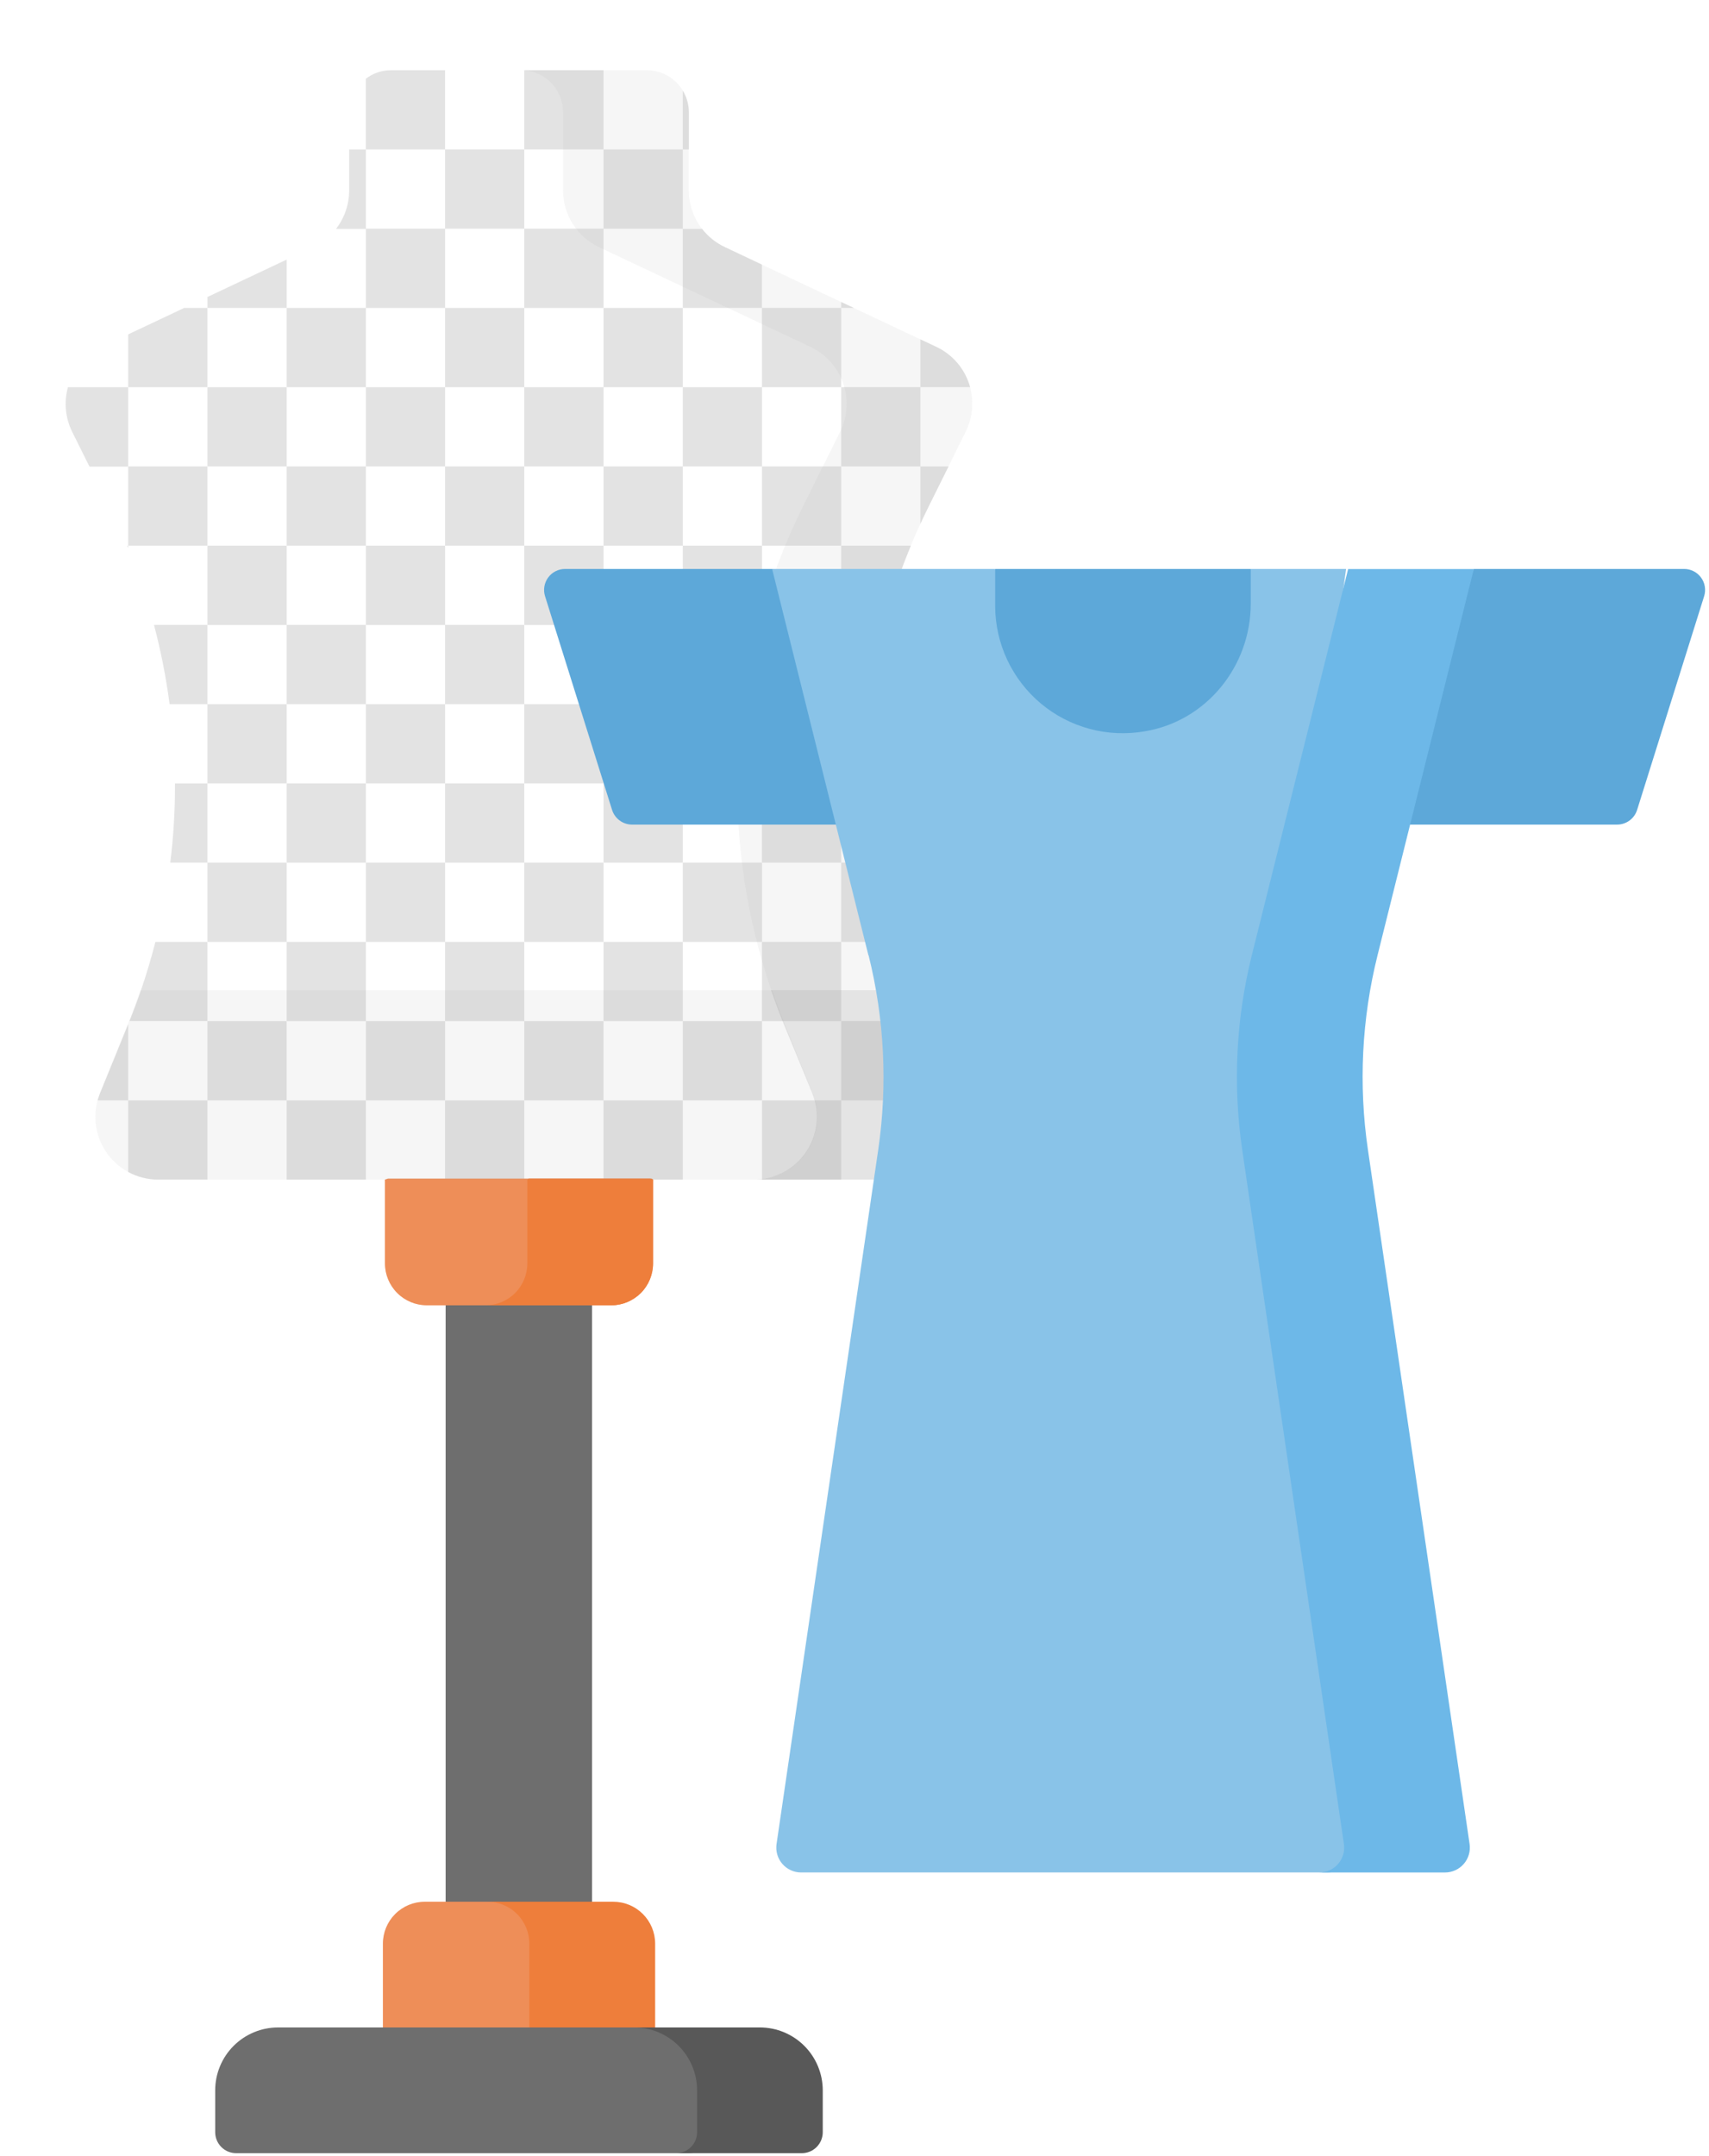 <svg width="111" height="140" viewBox="0 0 111 140" fill="none" xmlns="http://www.w3.org/2000/svg">
<g filter="url(#filter0_d)">
<path d="M62.731 28.033C62.973 27.546 63.116 27.017 63.15 26.474C63.185 25.932 63.111 25.388 62.932 24.875C62.754 24.362 62.475 23.889 62.111 23.485C61.748 23.081 61.308 22.754 60.816 22.522L47.08 16.045C46.378 15.715 45.786 15.191 45.371 14.537C44.957 13.882 44.737 13.122 44.739 12.347V7.28C44.739 6.559 44.453 5.868 43.944 5.358C43.435 4.848 42.744 4.561 42.023 4.559H25.397C24.675 4.559 23.983 4.846 23.473 5.356C22.963 5.867 22.676 6.559 22.676 7.28V12.355C22.678 13.13 22.459 13.889 22.044 14.544C21.63 15.199 21.037 15.723 20.336 16.053L6.604 22.522C6.113 22.754 5.672 23.081 5.309 23.485C4.946 23.889 4.667 24.362 4.489 24.875C4.311 25.389 4.237 25.932 4.272 26.474C4.307 27.017 4.449 27.547 4.692 28.033L7.096 32.862C9.504 37.704 10.926 42.976 11.28 48.373C11.635 53.769 10.914 59.182 9.159 64.297C8.907 65.032 8.634 65.759 8.34 66.479L6.507 70.97C6.254 71.59 6.157 72.263 6.225 72.929C6.294 73.595 6.525 74.234 6.898 74.79C7.272 75.346 7.776 75.802 8.367 76.117C8.958 76.431 9.617 76.596 10.287 76.597H57.142C57.811 76.596 58.47 76.431 59.061 76.116C59.651 75.801 60.155 75.345 60.528 74.789C60.901 74.233 61.132 73.594 61.199 72.928C61.267 72.262 61.17 71.59 60.916 70.97L59.083 66.479C58.789 65.759 58.516 65.032 58.264 64.297C56.509 59.182 55.787 53.769 56.142 48.372C56.496 42.976 57.92 37.703 60.33 32.862L62.731 28.033Z" fill="white"/>
</g>
<path d="M39.199 45.721H34.053V50.867H39.199V45.721Z" fill="#E3E3E3"/>
<path d="M39.199 35.432H34.053V40.578H39.199V35.432Z" fill="#E3E3E3"/>
<path d="M44.346 50.867H39.2V56.013H44.346V50.867Z" fill="#E3E3E3"/>
<path d="M44.346 40.575H39.2V45.721H44.346V40.575Z" fill="#E3E3E3"/>
<path d="M34.053 40.575H28.907V45.721H34.053V40.575Z" fill="#E3E3E3"/>
<path d="M34.053 50.867H28.907V56.013H34.053V50.867Z" fill="#E3E3E3"/>
<path d="M39.199 25.14H34.053V30.286H39.199V25.14Z" fill="#E3E3E3"/>
<path d="M39.199 4.559H34.946H34.053V9.705H39.199V4.559Z" fill="#E3E3E3"/>
<path d="M10.001 40.575C10.449 42.267 10.788 43.986 11.015 45.721H13.472V40.575H10.001Z" fill="#E3E3E3"/>
<path d="M8.327 35.589V35.432H8.26C8.281 35.485 8.305 35.535 8.327 35.589Z" fill="#E3E3E3"/>
<path d="M11.364 50.867C11.373 52.587 11.271 54.306 11.06 56.013H13.472V50.867H11.364Z" fill="#E3E3E3"/>
<path d="M18.619 16.856L13.473 19.284V19.994H18.619V16.856Z" fill="#E3E3E3"/>
<path d="M10.094 61.159C9.824 62.216 9.512 63.261 9.158 64.295C8.926 64.968 8.675 65.639 8.408 66.302H13.472V61.159H10.094Z" fill="#E3E3E3"/>
<path d="M4.414 25.14C4.143 26.11 4.242 27.145 4.692 28.046L5.812 30.299H8.327V25.14H4.414Z" fill="#E3E3E3"/>
<path d="M6.504 70.967C6.44 71.124 6.386 71.284 6.343 71.448H8.327V66.503L6.504 70.967Z" fill="#E3E3E3"/>
<path d="M22.678 9.705V12.347C22.682 13.257 22.382 14.142 21.825 14.862H23.764V9.705H22.678Z" fill="#E3E3E3"/>
<path d="M44.346 71.448H39.2V76.594H44.346V71.448Z" fill="#E3E3E3"/>
<path d="M34.053 71.448H28.907V76.594H34.053V71.448Z" fill="#E3E3E3"/>
<path d="M23.764 71.448H18.618V76.594H23.764V71.448Z" fill="#E3E3E3"/>
<path d="M8.326 76.1C8.927 76.426 9.6 76.596 10.284 76.594H13.472V71.448H8.326V76.1Z" fill="#E3E3E3"/>
<path d="M54.634 19.609V19.994H55.458L54.634 19.609Z" fill="#E3E3E3"/>
<path d="M56.058 50.867C56.066 49.146 56.182 47.428 56.406 45.721H54.634V50.867H56.058Z" fill="#E3E3E3"/>
<path d="M57.421 40.575C57.886 38.824 58.467 37.106 59.162 35.432H54.634V40.575H57.421Z" fill="#E3E3E3"/>
<path d="M59.78 25.14H54.634V30.286H59.78V25.14Z" fill="#E3E3E3"/>
<path d="M57.328 61.159C56.897 59.466 56.574 57.747 56.361 56.013H54.634V61.159H57.328Z" fill="#E3E3E3"/>
<path d="M61.08 71.448H59.78V75.619C60.37 75.118 60.805 74.46 61.035 73.722C61.265 72.984 61.281 72.195 61.08 71.448Z" fill="#E3E3E3"/>
<path d="M59.78 71.448V68.183L59.082 66.477C59.059 66.418 59.037 66.36 59.016 66.302H54.634V71.448H59.78Z" fill="#E3E3E3"/>
<path d="M28.907 4.559H25.396C24.805 4.559 24.231 4.753 23.761 5.111V9.705H28.907V4.559Z" fill="#E3E3E3"/>
<path d="M44.744 7.28C44.741 6.786 44.603 6.302 44.345 5.88V9.705H44.744V7.28Z" fill="#E3E3E3"/>
<path d="M44.346 30.286H39.2V35.432H44.346V30.286Z" fill="#E3E3E3"/>
<path d="M60.33 32.864L61.611 30.286H59.78V34.019C59.957 33.63 60.139 33.247 60.33 32.864Z" fill="#E3E3E3"/>
<path d="M18.619 25.14H13.473V30.286H18.619V25.14Z" fill="#E3E3E3"/>
<path d="M60.816 22.522L59.78 22.034V25.14H63.011C62.856 24.571 62.58 24.042 62.201 23.59C61.822 23.138 61.349 22.774 60.816 22.522Z" fill="#E3E3E3"/>
<path d="M13.472 19.994H11.966L8.326 21.711V25.14H13.472V19.994Z" fill="#E3E3E3"/>
<path d="M44.346 9.705H39.2V14.851H44.346V9.705Z" fill="#E3E3E3"/>
<path d="M54.634 61.159H49.488V66.305H54.634V61.159Z" fill="#E3E3E3"/>
<path d="M49.489 19.994V17.181L47.085 16.045C46.503 15.773 45.995 15.368 45.6 14.862H44.345V19.994H49.489Z" fill="#E3E3E3"/>
<path d="M28.91 14.851H23.765V19.997H28.91V14.851Z" fill="#E3E3E3"/>
<path d="M34.053 9.705H28.907V14.851H34.053V9.705Z" fill="#E3E3E3"/>
<path d="M54.634 19.994H49.488V25.14H54.634V19.994Z" fill="#E3E3E3"/>
<path d="M54.634 40.575H49.488V45.721H54.634V40.575Z" fill="#E3E3E3"/>
<path d="M54.634 50.867H49.488V56.013H54.634V50.867Z" fill="#E3E3E3"/>
<path d="M54.634 30.286H49.488V35.432H54.634V30.286Z" fill="#E3E3E3"/>
<path d="M23.764 19.994H18.618V25.14H23.764V19.994Z" fill="#E3E3E3"/>
<path d="M49.491 66.302H44.345V71.448H49.491V66.302Z" fill="#E3E3E3"/>
<path d="M28.91 66.302H23.765V71.448H28.91V66.302Z" fill="#E3E3E3"/>
<path d="M39.199 66.302H34.053V71.448H39.199V66.302Z" fill="#E3E3E3"/>
<path d="M49.491 71.448V76.594H49.52H54.634V71.448H49.491Z" fill="#E3E3E3"/>
<path d="M18.619 45.721H13.473V50.867H18.619V45.721Z" fill="#E3E3E3"/>
<path d="M13.472 30.286H8.326V35.432H13.472V30.286Z" fill="#E3E3E3"/>
<path d="M18.619 35.432H13.473V40.578H18.619V35.432Z" fill="#E3E3E3"/>
<path d="M18.619 56.013H13.473V61.159H18.619V56.013Z" fill="#E3E3E3"/>
<path d="M18.619 66.302H13.473V71.448H18.619V66.302Z" fill="#E3E3E3"/>
<path d="M49.491 25.14H44.345V30.286H49.491V25.14Z" fill="#E3E3E3"/>
<path d="M49.491 45.721H44.345V50.867H49.491V45.721Z" fill="#E3E3E3"/>
<path d="M49.491 35.432H44.345V40.578H49.491V35.432Z" fill="#E3E3E3"/>
<path d="M34.053 30.286H28.907V35.432H34.053V30.286Z" fill="#E3E3E3"/>
<path d="M49.491 56.013H44.345V61.159H49.491V56.013Z" fill="#E3E3E3"/>
<path d="M28.91 35.432H23.765V40.578H28.91V35.432Z" fill="#E3E3E3"/>
<path d="M39.199 56.013H34.053V61.159H39.199V56.013Z" fill="#E3E3E3"/>
<path d="M28.91 45.721H23.765V50.867H28.91V45.721Z" fill="#E3E3E3"/>
<path d="M44.346 19.994H39.2V25.14H44.346V19.994Z" fill="#E3E3E3"/>
<path d="M28.91 56.013H23.765V61.159H28.91V56.013Z" fill="#E3E3E3"/>
<path d="M34.053 19.994H28.907V25.14H34.053V19.994Z" fill="#E3E3E3"/>
<path d="M23.764 40.575H18.618V45.721H23.764V40.575Z" fill="#E3E3E3"/>
<path d="M23.764 50.867H18.618V56.013H23.764V50.867Z" fill="#E3E3E3"/>
<path d="M23.764 61.159H18.618V66.305H23.764V61.159Z" fill="#E3E3E3"/>
<path d="M34.053 61.159H28.907V66.305H34.053V61.159Z" fill="#E3E3E3"/>
<path d="M23.764 30.286H18.618V35.432H23.764V30.286Z" fill="#E3E3E3"/>
<path d="M44.346 61.159H39.2V66.305H44.346V61.159Z" fill="#E3E3E3"/>
<path d="M39.199 14.851H34.053V19.997H39.199V14.851Z" fill="#E3E3E3"/>
<path d="M28.91 25.14H23.765V30.286H28.91V25.14Z" fill="#E3E3E3"/>
<path d="M28.944 123.483L33.699 128.309L38.454 123.483V84.759L33.85 81.613L28.944 84.759V123.483Z" fill="#6E6E6E"/>
<path d="M24.869 131.648L33.713 135.73L34.939 131.648V126.204C34.939 125.482 34.652 124.79 34.142 124.28C33.631 123.77 32.939 123.483 32.218 123.483H27.584C26.863 123.484 26.173 123.772 25.664 124.282C25.155 124.792 24.869 125.483 24.869 126.204V131.648Z" fill="#EE8E58"/>
<path d="M42.552 126.204V131.648L38.098 135.73L34.379 131.648V126.204C34.379 125.482 34.092 124.79 33.582 124.28C33.071 123.77 32.379 123.483 31.658 123.483H39.82C40.179 123.482 40.533 123.551 40.865 123.687C41.196 123.823 41.497 124.023 41.751 124.276C42.005 124.529 42.206 124.829 42.344 125.16C42.481 125.491 42.552 125.846 42.552 126.204Z" fill="#EE7E3B"/>
<path d="M25.199 76.528L25.001 76.594V82.036C25.001 82.757 25.288 83.45 25.798 83.96C26.308 84.47 27 84.757 27.722 84.757H39.696C40.418 84.757 41.11 84.47 41.62 83.96C42.131 83.45 42.417 82.757 42.417 82.036V76.594L42.224 76.528H25.199Z" fill="#EE8E58"/>
<path d="M34.341 76.528L34.251 76.594V82.036C34.251 82.757 33.965 83.45 33.454 83.96C32.944 84.47 32.252 84.757 31.53 84.757H39.696C40.417 84.757 41.109 84.47 41.62 83.96C42.13 83.45 42.416 82.757 42.416 82.036V76.594L42.321 76.528H34.341Z" fill="#EE7E3B"/>
<path opacity="0.2" d="M52.162 32.864C49.753 37.706 48.33 42.978 47.975 48.375C47.62 53.771 48.342 59.184 50.097 64.3H58.257C56.5 59.185 55.778 53.771 56.133 48.375C56.488 42.978 57.912 37.706 60.322 32.864L62.721 28.033C62.963 27.547 63.106 27.017 63.141 26.476C63.176 25.933 63.103 25.39 62.925 24.877C62.748 24.364 62.469 23.891 62.107 23.487C61.744 23.082 61.305 22.755 60.814 22.522L47.077 16.045C46.376 15.715 45.783 15.191 45.369 14.537C44.954 13.882 44.735 13.122 44.737 12.347V7.28C44.736 6.559 44.45 5.868 43.94 5.358C43.43 4.848 42.739 4.561 42.019 4.559H33.851C34.572 4.559 35.264 4.846 35.775 5.356C36.285 5.867 36.572 6.559 36.572 7.28V12.355C36.57 13.13 36.789 13.889 37.204 14.544C37.618 15.199 38.211 15.723 38.912 16.053L52.648 22.53C53.14 22.762 53.58 23.089 53.944 23.493C54.307 23.897 54.586 24.37 54.765 24.883C54.943 25.396 55.017 25.94 54.983 26.482C54.948 27.024 54.806 27.554 54.564 28.041L52.162 32.864Z" fill="#9C9C9C" fill-opacity="0.48"/>
<path opacity="0.2" d="M49.039 76.594H10.233C9.567 76.588 8.913 76.419 8.327 76.102C7.741 75.784 7.242 75.328 6.873 74.773C6.504 74.218 6.277 73.582 6.211 72.919C6.146 72.256 6.243 71.587 6.496 70.97L8.31 66.479C8.601 65.759 8.871 65.032 9.121 64.297H50.151C50.401 65.032 50.672 65.759 50.962 66.479L52.774 70.97C53.027 71.586 53.126 72.255 53.06 72.918C52.995 73.582 52.768 74.218 52.399 74.773C52.031 75.328 51.532 75.784 50.946 76.102C50.36 76.419 49.705 76.588 49.039 76.594Z" fill="#9C9C9C" fill-opacity="0.44"/>
<path opacity="0.5" d="M57.136 76.594H48.974C49.643 76.594 50.302 76.429 50.893 76.114C51.483 75.799 51.987 75.344 52.361 74.788C52.734 74.233 52.965 73.594 53.033 72.928C53.101 72.262 53.004 71.59 52.751 70.97L50.902 66.479C50.61 65.759 50.337 65.032 50.083 64.297H58.248C58.5 65.032 58.773 65.759 59.067 66.479L60.901 70.97C61.154 71.59 61.25 72.262 61.182 72.928C61.114 73.594 60.883 74.233 60.51 74.788C60.137 75.344 59.633 75.799 59.042 76.114C58.451 76.429 57.792 76.594 57.123 76.594H57.136Z" fill="#9C9C9C" fill-opacity="0.54"/>
<path d="M15.338 139.811H44.728C45.089 139.811 45.435 139.667 45.69 139.412C45.945 139.157 46.089 138.811 46.089 138.45V135.729C46.089 135.193 45.984 134.662 45.779 134.167C45.574 133.671 45.273 133.221 44.894 132.842C44.515 132.463 44.065 132.162 43.57 131.956C43.075 131.751 42.544 131.646 42.007 131.646H18.061C16.978 131.646 15.939 132.076 15.173 132.842C14.407 133.608 13.977 134.646 13.977 135.729V138.45C13.978 138.811 14.121 139.157 14.376 139.412C14.631 139.667 14.977 139.81 15.338 139.811Z" fill="#6E6E6E"/>
<path d="M53.438 135.729V138.45C53.437 138.811 53.294 139.157 53.039 139.412C52.784 139.667 52.438 139.81 52.078 139.811H43.915C44.276 139.81 44.621 139.667 44.876 139.412C45.131 139.157 45.275 138.811 45.275 138.45V135.729C45.275 134.647 44.844 133.608 44.078 132.842C43.313 132.077 42.274 131.646 41.191 131.646H49.357C50.439 131.647 51.477 132.078 52.242 132.843C53.007 133.609 53.437 134.647 53.438 135.729Z" fill="#585858"/>
<path d="M50.281 36.943H36.701C36.487 36.943 36.276 36.993 36.086 37.09C35.895 37.187 35.73 37.327 35.603 37.499C35.477 37.671 35.393 37.871 35.357 38.082C35.322 38.293 35.337 38.509 35.401 38.713L39.754 52.589C39.842 52.866 40.014 53.107 40.248 53.279C40.482 53.45 40.764 53.543 41.054 53.543H55.926L50.281 36.943Z" fill="#5DA8D9"/>
<path d="M95.719 36.943H109.384C109.598 36.943 109.809 36.993 109.999 37.09C110.19 37.187 110.355 37.327 110.482 37.499C110.608 37.671 110.693 37.871 110.728 38.082C110.763 38.293 110.748 38.509 110.684 38.713L106.331 52.589C106.244 52.866 106.071 53.107 105.837 53.279C105.603 53.45 105.321 53.543 105.031 53.543H89.67L95.719 36.943Z" fill="#5DA8D9"/>
<path d="M64.636 36.943H81.236L85.362 45.832L77.313 57.563H64.829L61.22 44.648L64.636 36.943Z" fill="#5DA8D9"/>
<path d="M56.402 62.023L50.149 36.943H64.636V39.365C64.641 40.571 64.91 41.761 65.423 42.852C65.937 43.943 66.682 44.909 67.607 45.683C68.532 46.456 69.615 47.018 70.78 47.329C71.945 47.641 73.164 47.694 74.352 47.486C78.356 46.828 81.236 43.259 81.236 39.202V36.943H87.428L84.025 62.02C82.996 66.151 82.783 70.444 83.399 74.657L87.832 119.734C87.866 119.964 87.85 120.198 87.785 120.42C87.72 120.643 87.608 120.849 87.456 121.025C87.305 121.2 87.117 121.341 86.906 121.437C86.695 121.534 86.466 121.584 86.234 121.583H52.022C51.791 121.582 51.563 121.531 51.354 121.433C51.145 121.336 50.958 121.195 50.808 121.02C50.658 120.845 50.547 120.639 50.483 120.417C50.419 120.196 50.403 119.963 50.437 119.734L57.041 74.66C57.657 70.449 57.444 66.158 56.415 62.028L56.402 62.023Z" fill="#89C3E8"/>
<path d="M95.45 119.735C95.484 119.964 95.467 120.198 95.403 120.421C95.338 120.644 95.226 120.85 95.074 121.025C94.922 121.201 94.735 121.341 94.524 121.438C94.313 121.534 94.084 121.584 93.852 121.584H85.689C85.921 121.584 86.15 121.534 86.361 121.438C86.572 121.341 86.76 121.201 86.911 121.025C87.063 120.85 87.175 120.644 87.24 120.421C87.305 120.198 87.321 119.964 87.287 119.735L80.683 74.663C80.066 70.45 80.278 66.157 81.306 62.026L87.562 36.949H95.725L89.472 62.026C88.442 66.157 88.23 70.45 88.848 74.663L95.45 119.735Z" fill="#6DB8E8"/>
<defs>
<filter id="filter0_d" x="0.546" y="0.842" width="66.329" height="79.472" filterUnits="userSpaceOnUse" color-interpolation-filters="sRGB">
<feFlood flood-opacity="0" result="BackgroundImageFix"/>
<feColorMatrix in="SourceAlpha" type="matrix" values="0 0 0 0 0 0 0 0 0 0 0 0 0 0 0 0 0 0 127 0" result="hardAlpha"/>
<feOffset/>
<feGaussianBlur stdDeviation="1.859"/>
<feColorMatrix type="matrix" values="0 0 0 0 0.352 0 0 0 0 0.519 0 0 0 0 0.613 0 0 0 0.15 0"/>
<feBlend mode="normal" in2="BackgroundImageFix" result="effect1_dropShadow"/>
<feBlend mode="normal" in="SourceGraphic" in2="effect1_dropShadow" result="shape"/>
</filter>
</defs>
</svg>
